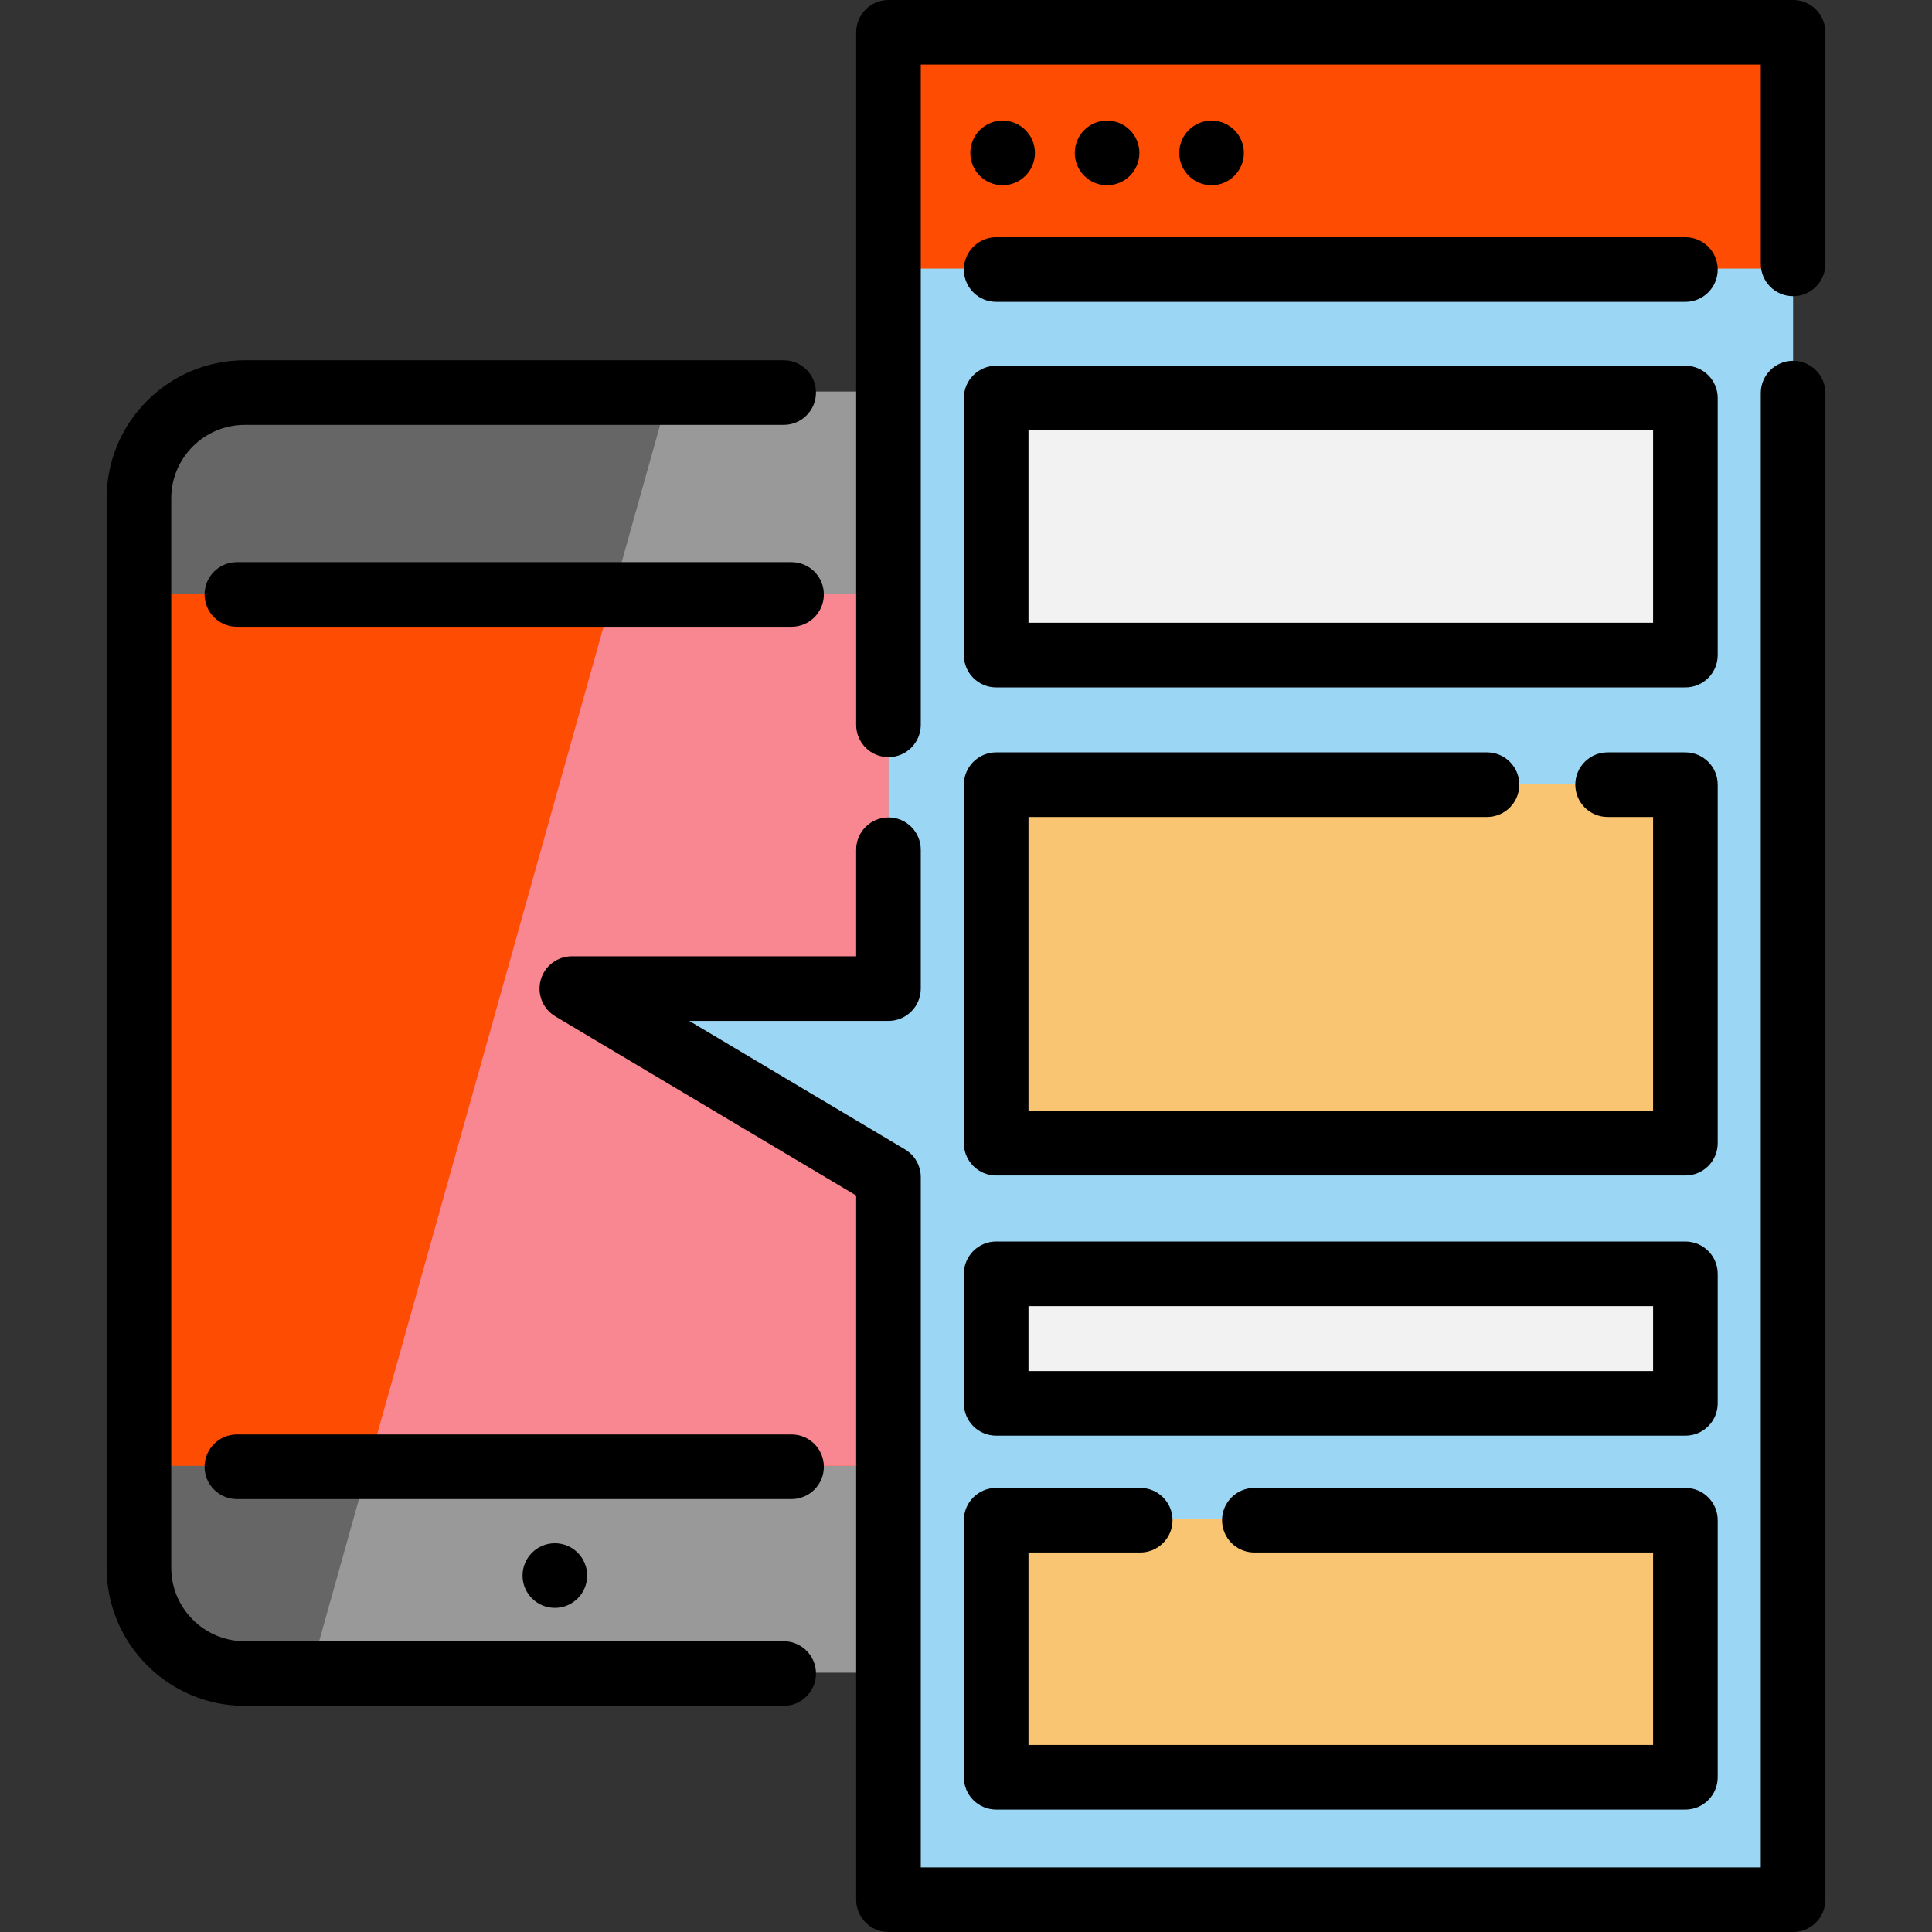 <?xml version="1.0"?>
<svg xmlns="http://www.w3.org/2000/svg" xmlns:xlink="http://www.w3.org/1999/xlink" version="1.1" id="Layer_1" x="0px" y="0px" viewBox="0 0 511.999 511.999" style="enable-background:new 0 0 511.999 511.999;" xml:space="preserve" width="512px" height="512px" class=""><rect x="0" y="0" width="511.999" height="511.999" fill="#333333" stroke="none"/><g><path style="fill:#666666;" d="M235.454,103.784v339.466H64.871c-15.492,0-28.05-12.558-28.05-28.05V131.822  c0-15.481,12.558-28.039,28.05-28.039C64.871,103.784,235.454,103.784,235.454,103.784z" data-original="#666666"/><polygon style="fill:#999999;" points="235.454,103.784 235.454,443.249 82.246,443.249 177.413,103.784 " data-original="#999999" class=""/><rect x="36.817" y="157.295" style="fill:#FE4C02" width="198.633" height="231.17" data-original="#F94B54" class="active-path" data-old_color="#fe4c02"/><polygon style="fill:#F98791;" points="235.454,157.292 235.454,388.462 97.601,388.462 162.412,157.292 " data-original="#F98791" class=""/><polygon style="fill:#9BD7F4;" points="475.184,69.676 475.184,8.31 235.453,8.31 235.453,191.831 235.453,224.939 235.453,261.741   151.546,261.741 235.453,311.703 235.453,503.185 475.184,503.185 475.184,103.925 " data-original="#9BD7F4" class=""/><rect x="235.451" y="8.31" style="fill:#FE4C02" width="239.732" height="62.87" data-original="#F94B54" class="active-path" data-old_color="#fe4c02"/><g>
	<rect x="263.991" y="337.319" style="fill:#F2F2F2;" width="182.65" height="34.329" data-original="#F2F2F2" class=""/>
	<rect x="263.991" y="105.236" style="fill:#F2F2F2;" width="182.65" height="68.12" data-original="#F2F2F2" class=""/>
</g><g>
	<polyline style="fill:#F9C573" points="332.419,402.621 446.643,402.621 446.643,470.74 263.994,470.74 263.994,402.621    302.165,402.621  " data-original="#F9C573" class=""/>
	<polyline style="fill:#F9C573" points="426.033,207.697 446.643,207.697 446.643,302.704 263.994,302.704 263.994,207.697    394.067,207.697  " data-original="#F9C573" class=""/>
</g><circle cx="147.042" cy="417.542" r="8.562" data-original="#000000" class=""/><path d="M207.681,434.944H64.865c-10.746,0-19.488-8.743-19.488-19.488V132.079c0-10.739,8.742-19.476,19.488-19.476h142.816  c4.73,0,8.562-3.834,8.562-8.562c0-4.729-3.832-8.562-8.562-8.562H64.865c-20.189,0-36.612,16.419-36.612,36.601v283.377  c0,20.189,16.425,36.612,36.612,36.612h142.816c4.73,0,8.562-3.834,8.562-8.562C216.244,438.778,212.41,434.944,207.681,434.944z" data-original="#000000" class=""/><path d="M209.767,148.977H62.781c-4.73,0-8.562,3.834-8.562,8.562s3.832,8.562,8.562,8.562h146.986c4.73,0,8.562-3.834,8.562-8.562  S214.496,148.977,209.767,148.977z" data-original="#000000" class=""/><path d="M209.767,380.146H62.781c-4.73,0-8.562,3.834-8.562,8.562c0,4.729,3.832,8.562,8.562,8.562h146.986  c4.73,0,8.562-3.834,8.562-8.562C218.329,383.979,214.496,380.146,209.767,380.146z" data-original="#000000" class=""/><circle cx="265.704" cy="40.527" r="8.562" data-original="#000000" class=""/><circle cx="321.073" cy="40.527" r="8.562" data-original="#000000" class=""/><circle cx="293.389" cy="40.527" r="8.562" data-original="#000000" class=""/><path d="M263.994,79.994h182.649c4.73,0,8.562-3.834,8.562-8.562c0-4.729-3.832-8.562-8.562-8.562H263.994  c-4.73,0-8.562,3.834-8.562,8.562C255.431,76.161,259.264,79.994,263.994,79.994z" data-original="#000000" class=""/><path d="M255.431,371.903c0,4.729,3.832,8.562,8.562,8.562h182.649c4.73,0,8.562-3.834,8.562-8.562v-34.328  c0-4.729-3.832-8.562-8.562-8.562H263.994c-4.73,0-8.562,3.834-8.562,8.562V371.903z M272.556,346.136h165.525v17.203H272.556  V346.136z" data-original="#000000" class=""/><path d="M475.184,95.614c-4.73,0-8.562,3.834-8.562,8.562v390.698H244.015V311.956c0-3.019-1.589-5.813-4.182-7.357l-57.172-34.044  h52.79c4.73,0,8.562-3.834,8.562-8.562V225.19c0-4.729-3.832-8.562-8.562-8.562c-4.73,0-8.562,3.834-8.562,8.562v28.241h-75.343  c-3.854,0-7.233,2.574-8.255,6.29c-1.022,3.716,0.564,7.657,3.876,9.629l79.724,47.473v186.614c0,4.729,3.832,8.562,8.562,8.562  h239.731c4.73,0,8.562-3.834,8.562-8.562v-399.26C483.746,99.448,479.914,95.614,475.184,95.614z" data-original="#000000" class=""/><path d="M475.184,0H235.453c-4.73,0-8.562,3.834-8.562,8.562v183.521c0,4.729,3.832,8.562,8.562,8.562  c4.73,0,8.562-3.834,8.562-8.562V17.125h222.607v52.803c0,4.729,3.832,8.562,8.562,8.562s8.562-3.834,8.562-8.562V8.562  C483.746,3.834,479.914,0,475.184,0z" data-original="#000000" class=""/><path d="M255.431,173.61c0,4.729,3.832,8.562,8.562,8.562h182.649c4.73,0,8.562-3.834,8.562-8.562v-68.12  c0-4.729-3.832-8.562-8.562-8.562H263.994c-4.73,0-8.562,3.834-8.562,8.562V173.61z M272.556,114.052h165.525v50.996H272.556  V114.052z" data-original="#000000" class=""/><path d="M255.431,470.992c0,4.729,3.832,8.562,8.562,8.562h182.649c4.73,0,8.562-3.834,8.562-8.562v-68.12  c0-4.729-3.832-8.562-8.562-8.562H332.419c-4.73,0-8.562,3.834-8.562,8.562c0,4.729,3.832,8.562,8.562,8.562h105.662v50.996H272.556  v-50.996h29.611c4.73,0,8.562-3.834,8.562-8.562c0-4.729-3.832-8.562-8.562-8.562h-38.173c-4.73,0-8.562,3.834-8.562,8.562  L255.431,470.992L255.431,470.992z" data-original="#000000" class=""/><path d="M255.431,302.956c0,4.729,3.832,8.562,8.562,8.562h182.649c4.73,0,8.562-3.834,8.562-8.562v-95.008  c0-4.729-3.832-8.562-8.562-8.562h-20.61c-4.73,0-8.562,3.834-8.562,8.562c0,4.729,3.832,8.562,8.562,8.562h12.048v77.884H272.556  V216.51h121.512c4.73,0,8.562-3.834,8.562-8.562c0-4.729-3.832-8.562-8.562-8.562H263.994c-4.73,0-8.562,3.834-8.562,8.562V302.956z  " data-original="#000000" class=""/></g> </svg>
